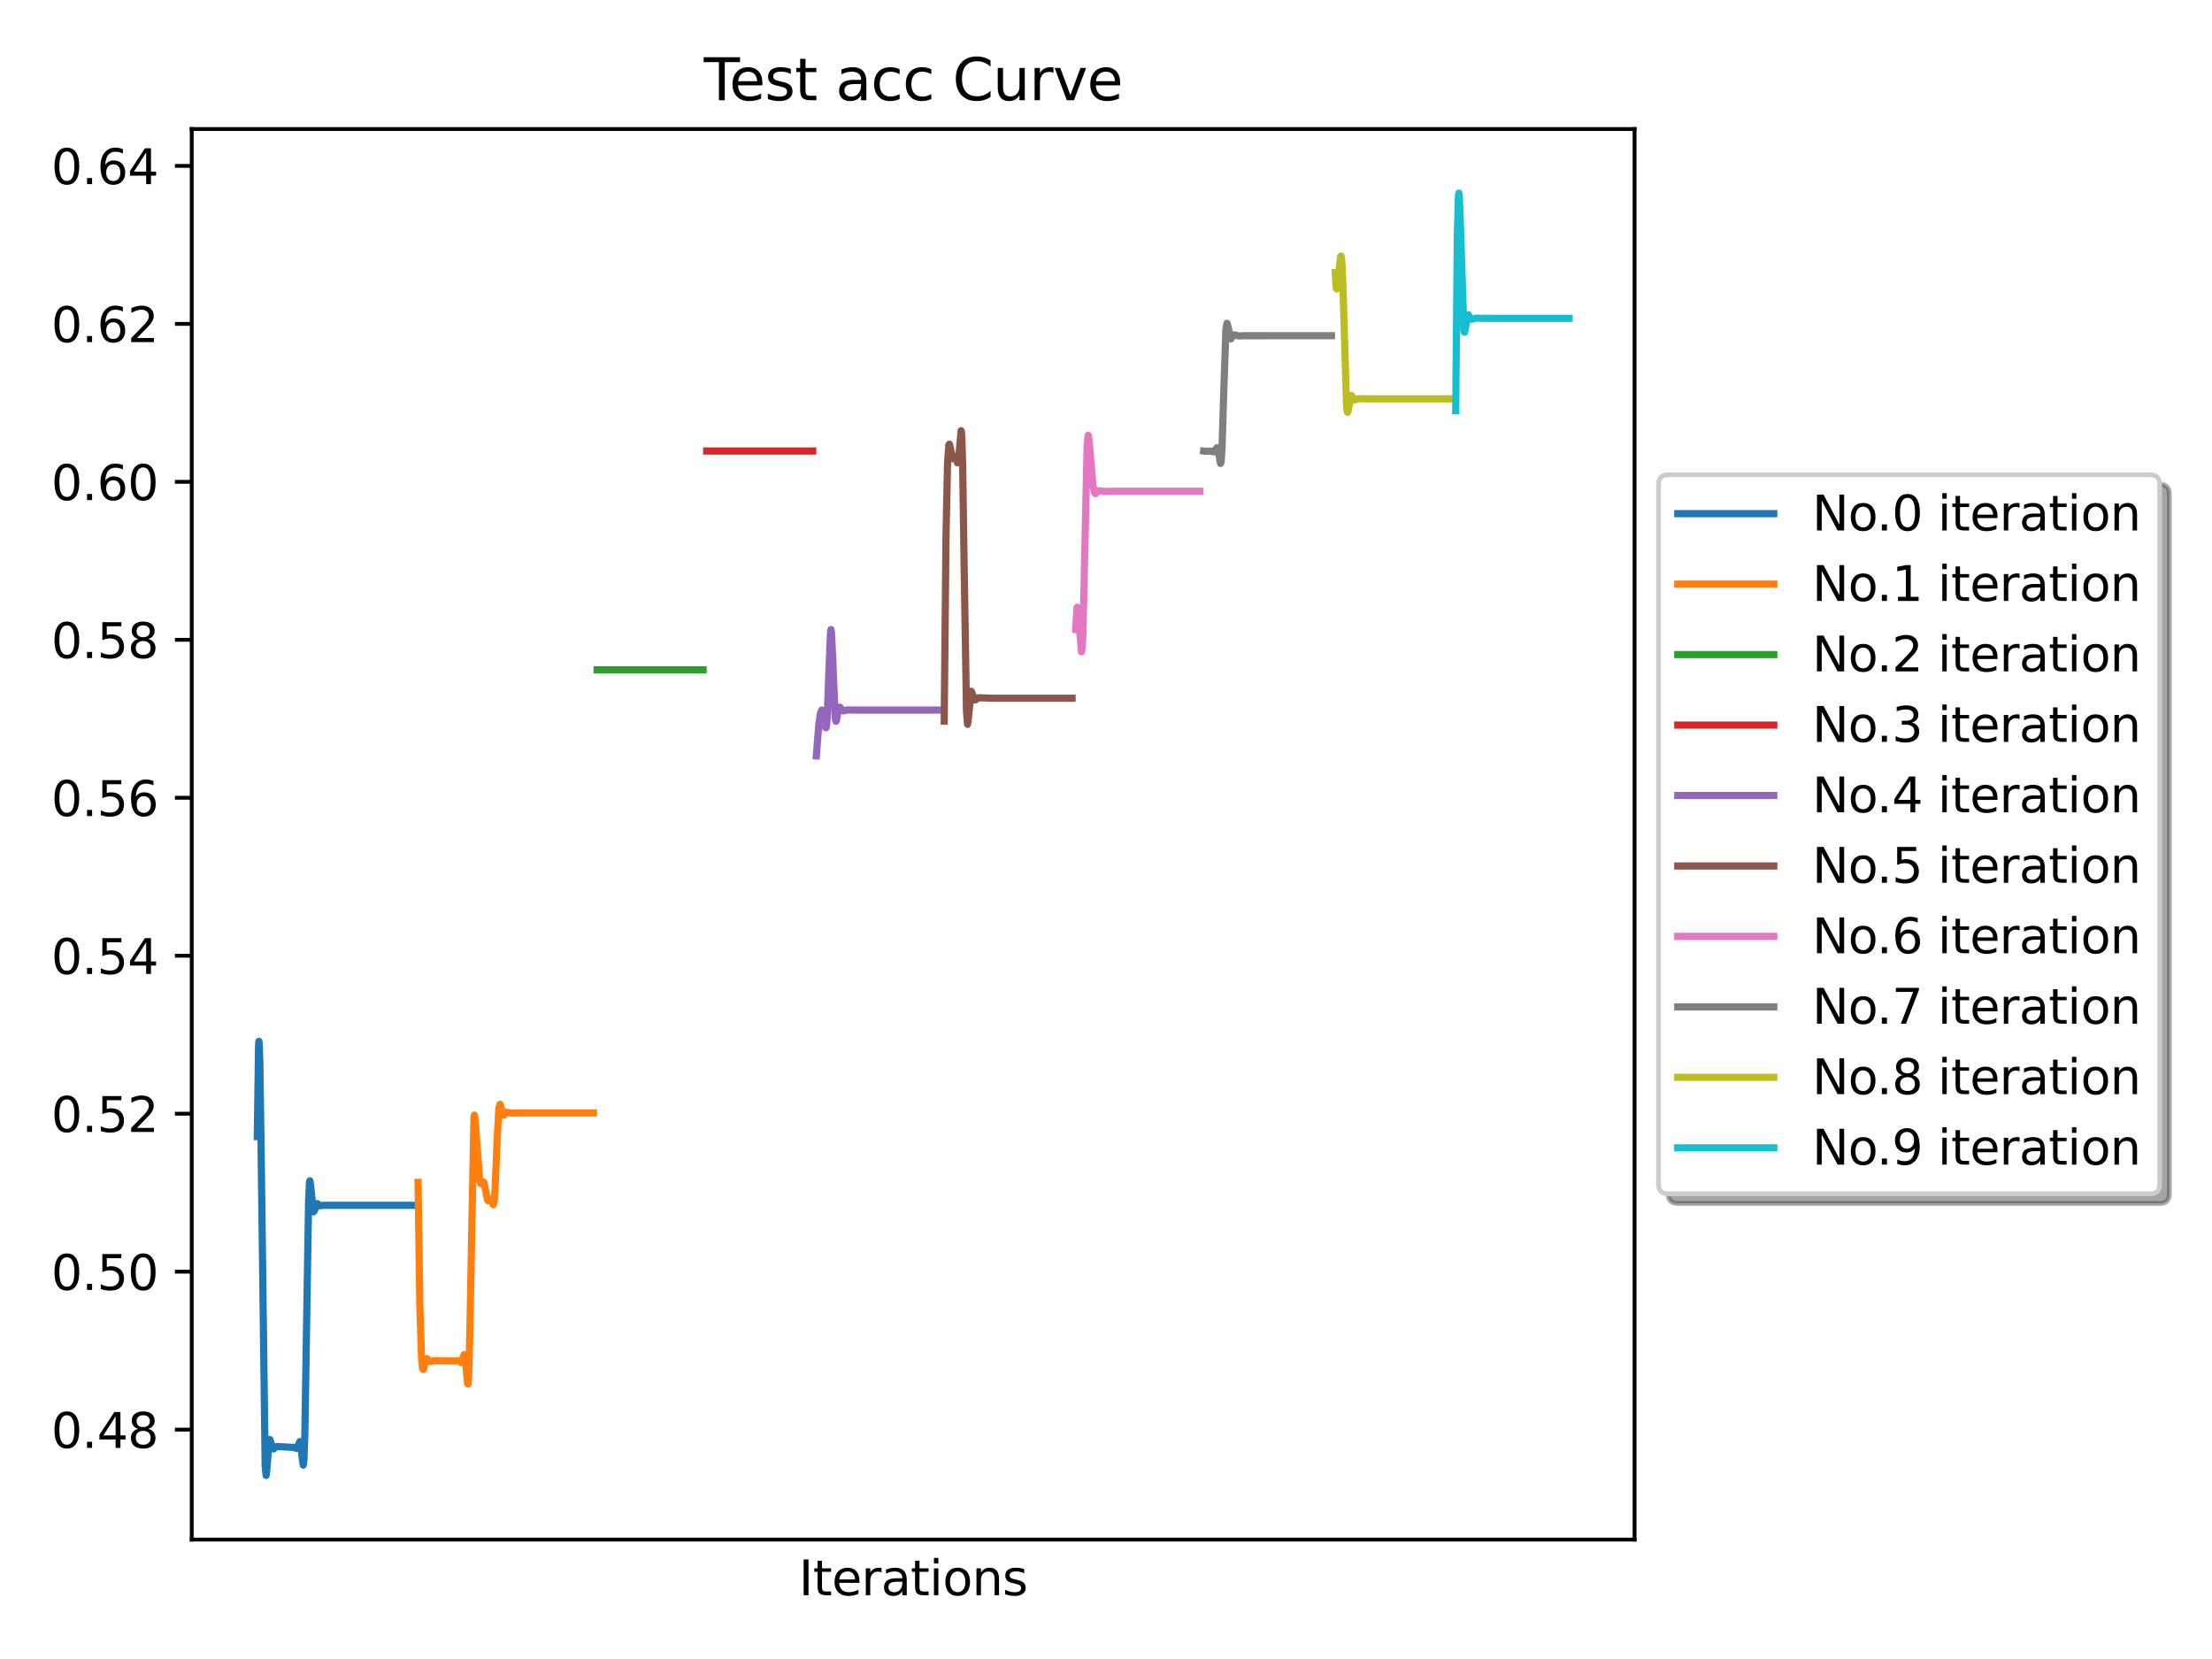 <?xml version="1.0" encoding="utf-8" standalone="no"?>
<!DOCTYPE svg PUBLIC "-//W3C//DTD SVG 1.1//EN"
        "http://www.w3.org/Graphics/SVG/1.1/DTD/svg11.dtd">
<svg xmlns:xlink="http://www.w3.org/1999/xlink" width="460.8pt" height="345.6pt" viewBox="0 0 460.8 345.6"
     xmlns="http://www.w3.org/2000/svg" version="1.1">
    <defs>
        <style type="text/css">*{stroke-linejoin: round; stroke-linecap: butt}</style>
    </defs>
    <g id="figure_1">
        <g id="patch_1">
            <path d="M 0 345.6
L 460.8 345.6 
L 460.8 0 
L 0 0 
z
" style="fill: #ffffff"/>
        </g>
        <g id="axes_1">
            <g id="patch_2">
                <path d="M 39.94 320.72
L 340.51 320.72 
L 340.51 26.88 
L 39.94 26.88 
z
" style="fill: #ffffff"/>
            </g>
            <g id="matplotlib.axis_1">
                <g id="text_1">
                    <!-- Iterations -->
                    <g transform="translate(166.412 332.318)scale(0.1 -0.1)">
                        <defs>
                            <path id="DejaVuSans-49" d="M 628 4666
L 1259 4666 
L 1259 0 
L 628 0 
L 628 4666 
z
" transform="scale(0.016)"/>
                            <path id="DejaVuSans-74" d="M 1172 4494
L 1172 3500 
L 2356 3500 
L 2356 3053 
L 1172 3053 
L 1172 1153 
Q 1172 725 1289 603 
Q 1406 481 1766 481 
L 2356 481 
L 2356 0 
L 1766 0 
Q 1100 0 847 248 
Q 594 497 594 1153 
L 594 3053 
L 172 3053 
L 172 3500 
L 594 3500 
L 594 4494 
L 1172 4494 
z
" transform="scale(0.016)"/>
                            <path id="DejaVuSans-65" d="M 3597 1894
L 3597 1613 
L 953 1613 
Q 991 1019 1311 708 
Q 1631 397 2203 397 
Q 2534 397 2845 478 
Q 3156 559 3463 722 
L 3463 178 
Q 3153 47 2828 -22 
Q 2503 -91 2169 -91 
Q 1331 -91 842 396 
Q 353 884 353 1716 
Q 353 2575 817 3079 
Q 1281 3584 2069 3584 
Q 2775 3584 3186 3129 
Q 3597 2675 3597 1894 
z
M 3022 2063 
Q 3016 2534 2758 2815 
Q 2500 3097 2075 3097 
Q 1594 3097 1305 2825 
Q 1016 2553 972 2059 
L 3022 2063 
z
" transform="scale(0.016)"/>
                            <path id="DejaVuSans-72" d="M 2631 2963
Q 2534 3019 2420 3045 
Q 2306 3072 2169 3072 
Q 1681 3072 1420 2755 
Q 1159 2438 1159 1844 
L 1159 0 
L 581 0 
L 581 3500 
L 1159 3500 
L 1159 2956 
Q 1341 3275 1631 3429 
Q 1922 3584 2338 3584 
Q 2397 3584 2469 3576 
Q 2541 3569 2628 3553 
L 2631 2963 
z
" transform="scale(0.016)"/>
                            <path id="DejaVuSans-61" d="M 2194 1759
Q 1497 1759 1228 1600 
Q 959 1441 959 1056 
Q 959 750 1161 570 
Q 1363 391 1709 391 
Q 2188 391 2477 730 
Q 2766 1069 2766 1631 
L 2766 1759 
L 2194 1759 
z
M 3341 1997 
L 3341 0 
L 2766 0 
L 2766 531 
Q 2569 213 2275 61 
Q 1981 -91 1556 -91 
Q 1019 -91 701 211 
Q 384 513 384 1019 
Q 384 1609 779 1909 
Q 1175 2209 1959 2209 
L 2766 2209 
L 2766 2266 
Q 2766 2663 2505 2880 
Q 2244 3097 1772 3097 
Q 1472 3097 1187 3025 
Q 903 2953 641 2809 
L 641 3341 
Q 956 3463 1253 3523 
Q 1550 3584 1831 3584 
Q 2591 3584 2966 3190 
Q 3341 2797 3341 1997 
z
" transform="scale(0.016)"/>
                            <path id="DejaVuSans-69" d="M 603 3500
L 1178 3500 
L 1178 0 
L 603 0 
L 603 3500 
z
M 603 4863 
L 1178 4863 
L 1178 4134 
L 603 4134 
L 603 4863 
z
" transform="scale(0.016)"/>
                            <path id="DejaVuSans-6f" d="M 1959 3097
Q 1497 3097 1228 2736 
Q 959 2375 959 1747 
Q 959 1119 1226 758 
Q 1494 397 1959 397 
Q 2419 397 2687 759 
Q 2956 1122 2956 1747 
Q 2956 2369 2687 2733 
Q 2419 3097 1959 3097 
z
M 1959 3584 
Q 2709 3584 3137 3096 
Q 3566 2609 3566 1747 
Q 3566 888 3137 398 
Q 2709 -91 1959 -91 
Q 1206 -91 779 398 
Q 353 888 353 1747 
Q 353 2609 779 3096 
Q 1206 3584 1959 3584 
z
" transform="scale(0.016)"/>
                            <path id="DejaVuSans-6e" d="M 3513 2113
L 3513 0 
L 2938 0 
L 2938 2094 
Q 2938 2591 2744 2837 
Q 2550 3084 2163 3084 
Q 1697 3084 1428 2787 
Q 1159 2491 1159 1978 
L 1159 0 
L 581 0 
L 581 3500 
L 1159 3500 
L 1159 2956 
Q 1366 3272 1645 3428 
Q 1925 3584 2291 3584 
Q 2894 3584 3203 3211 
Q 3513 2838 3513 2113 
z
" transform="scale(0.016)"/>
                            <path id="DejaVuSans-73" d="M 2834 3397
L 2834 2853 
Q 2591 2978 2328 3040 
Q 2066 3103 1784 3103 
Q 1356 3103 1142 2972 
Q 928 2841 928 2578 
Q 928 2378 1081 2264 
Q 1234 2150 1697 2047 
L 1894 2003 
Q 2506 1872 2764 1633 
Q 3022 1394 3022 966 
Q 3022 478 2636 193 
Q 2250 -91 1575 -91 
Q 1294 -91 989 -36 
Q 684 19 347 128 
L 347 722 
Q 666 556 975 473 
Q 1284 391 1588 391 
Q 1994 391 2212 530 
Q 2431 669 2431 922 
Q 2431 1156 2273 1281 
Q 2116 1406 1581 1522 
L 1381 1569 
Q 847 1681 609 1914 
Q 372 2147 372 2553 
Q 372 3047 722 3315 
Q 1072 3584 1716 3584 
Q 2034 3584 2315 3537 
Q 2597 3491 2834 3397 
z
" transform="scale(0.016)"/>
                        </defs>
                        <use xlink:href="#DejaVuSans-49"/>
                        <use xlink:href="#DejaVuSans-74" x="29.492"/>
                        <use xlink:href="#DejaVuSans-65" x="68.701"/>
                        <use xlink:href="#DejaVuSans-72" x="130.225"/>
                        <use xlink:href="#DejaVuSans-61" x="171.338"/>
                        <use xlink:href="#DejaVuSans-74" x="232.617"/>
                        <use xlink:href="#DejaVuSans-69" x="271.826"/>
                        <use xlink:href="#DejaVuSans-6f" x="299.609"/>
                        <use xlink:href="#DejaVuSans-6e" x="360.791"/>
                        <use xlink:href="#DejaVuSans-73" x="424.17"/>
                    </g>
                </g>
            </g>
            <g id="matplotlib.axis_2">
                <g id="ytick_1">
                    <g id="line2d_1">
                        <defs>
                            <path id="mb1d325b5dc" d="M 0 0
L -3.5 0 
" style="stroke: #000000; stroke-width: 0.8"/>
                        </defs>
                        <g>
                            <use xlink:href="#mb1d325b5dc" x="39.94" y="297.822"
                                 style="stroke: #000000; stroke-width: 0.8"/>
                        </g>
                    </g>
                    <g id="text_2">
                        <!-- 0.48 -->
                        <g transform="translate(10.674 301.621)scale(0.1 -0.1)">
                            <defs>
                                <path id="DejaVuSans-30" d="M 2034 4250
Q 1547 4250 1301 3770 
Q 1056 3291 1056 2328 
Q 1056 1369 1301 889 
Q 1547 409 2034 409 
Q 2525 409 2770 889 
Q 3016 1369 3016 2328 
Q 3016 3291 2770 3770 
Q 2525 4250 2034 4250 
z
M 2034 4750 
Q 2819 4750 3233 4129 
Q 3647 3509 3647 2328 
Q 3647 1150 3233 529 
Q 2819 -91 2034 -91 
Q 1250 -91 836 529 
Q 422 1150 422 2328 
Q 422 3509 836 4129 
Q 1250 4750 2034 4750 
z
" transform="scale(0.016)"/>
                                <path id="DejaVuSans-2e" d="M 684 794
L 1344 794 
L 1344 0 
L 684 0 
L 684 794 
z
" transform="scale(0.016)"/>
                                <path id="DejaVuSans-34" d="M 2419 4116
L 825 1625 
L 2419 1625 
L 2419 4116 
z
M 2253 4666 
L 3047 4666 
L 3047 1625 
L 3713 1625 
L 3713 1100 
L 3047 1100 
L 3047 0 
L 2419 0 
L 2419 1100 
L 313 1100 
L 313 1709 
L 2253 4666 
z
" transform="scale(0.016)"/>
                                <path id="DejaVuSans-38" d="M 2034 2216
Q 1584 2216 1326 1975 
Q 1069 1734 1069 1313 
Q 1069 891 1326 650 
Q 1584 409 2034 409 
Q 2484 409 2743 651 
Q 3003 894 3003 1313 
Q 3003 1734 2745 1975 
Q 2488 2216 2034 2216 
z
M 1403 2484 
Q 997 2584 770 2862 
Q 544 3141 544 3541 
Q 544 4100 942 4425 
Q 1341 4750 2034 4750 
Q 2731 4750 3128 4425 
Q 3525 4100 3525 3541 
Q 3525 3141 3298 2862 
Q 3072 2584 2669 2484 
Q 3125 2378 3379 2068 
Q 3634 1759 3634 1313 
Q 3634 634 3220 271 
Q 2806 -91 2034 -91 
Q 1263 -91 848 271 
Q 434 634 434 1313 
Q 434 1759 690 2068 
Q 947 2378 1403 2484 
z
M 1172 3481 
Q 1172 3119 1398 2916 
Q 1625 2713 2034 2713 
Q 2441 2713 2670 2916 
Q 2900 3119 2900 3481 
Q 2900 3844 2670 4047 
Q 2441 4250 2034 4250 
Q 1625 4250 1398 4047 
Q 1172 3844 1172 3481 
z
" transform="scale(0.016)"/>
                            </defs>
                            <use xlink:href="#DejaVuSans-30"/>
                            <use xlink:href="#DejaVuSans-2e" x="63.623"/>
                            <use xlink:href="#DejaVuSans-34" x="95.41"/>
                            <use xlink:href="#DejaVuSans-38" x="159.033"/>
                        </g>
                    </g>
                </g>
                <g id="ytick_2">
                    <g id="line2d_2">
                        <g>
                            <use xlink:href="#mb1d325b5dc" x="39.94" y="264.914"
                                 style="stroke: #000000; stroke-width: 0.8"/>
                        </g>
                    </g>
                    <g id="text_3">
                        <!-- 0.50 -->
                        <g transform="translate(10.674 268.713)scale(0.1 -0.1)">
                            <defs>
                                <path id="DejaVuSans-35" d="M 691 4666
L 3169 4666 
L 3169 4134 
L 1269 4134 
L 1269 2991 
Q 1406 3038 1543 3061 
Q 1681 3084 1819 3084 
Q 2600 3084 3056 2656 
Q 3513 2228 3513 1497 
Q 3513 744 3044 326 
Q 2575 -91 1722 -91 
Q 1428 -91 1123 -41 
Q 819 9 494 109 
L 494 744 
Q 775 591 1075 516 
Q 1375 441 1709 441 
Q 2250 441 2565 725 
Q 2881 1009 2881 1497 
Q 2881 1984 2565 2268 
Q 2250 2553 1709 2553 
Q 1456 2553 1204 2497 
Q 953 2441 691 2322 
L 691 4666 
z
" transform="scale(0.016)"/>
                            </defs>
                            <use xlink:href="#DejaVuSans-30"/>
                            <use xlink:href="#DejaVuSans-2e" x="63.623"/>
                            <use xlink:href="#DejaVuSans-35" x="95.41"/>
                            <use xlink:href="#DejaVuSans-30" x="159.033"/>
                        </g>
                    </g>
                </g>
                <g id="ytick_3">
                    <g id="line2d_3">
                        <g>
                            <use xlink:href="#mb1d325b5dc" x="39.94" y="232.006"
                                 style="stroke: #000000; stroke-width: 0.8"/>
                        </g>
                    </g>
                    <g id="text_4">
                        <!-- 0.52 -->
                        <g transform="translate(10.674 235.805)scale(0.1 -0.1)">
                            <defs>
                                <path id="DejaVuSans-32" d="M 1228 531
L 3431 531 
L 3431 0 
L 469 0 
L 469 531 
Q 828 903 1448 1529 
Q 2069 2156 2228 2338 
Q 2531 2678 2651 2914 
Q 2772 3150 2772 3378 
Q 2772 3750 2511 3984 
Q 2250 4219 1831 4219 
Q 1534 4219 1204 4116 
Q 875 4013 500 3803 
L 500 4441 
Q 881 4594 1212 4672 
Q 1544 4750 1819 4750 
Q 2544 4750 2975 4387 
Q 3406 4025 3406 3419 
Q 3406 3131 3298 2873 
Q 3191 2616 2906 2266 
Q 2828 2175 2409 1742 
Q 1991 1309 1228 531 
z
" transform="scale(0.016)"/>
                            </defs>
                            <use xlink:href="#DejaVuSans-30"/>
                            <use xlink:href="#DejaVuSans-2e" x="63.623"/>
                            <use xlink:href="#DejaVuSans-35" x="95.41"/>
                            <use xlink:href="#DejaVuSans-32" x="159.033"/>
                        </g>
                    </g>
                </g>
                <g id="ytick_4">
                    <g id="line2d_4">
                        <g>
                            <use xlink:href="#mb1d325b5dc" x="39.94" y="199.098"
                                 style="stroke: #000000; stroke-width: 0.8"/>
                        </g>
                    </g>
                    <g id="text_5">
                        <!-- 0.54 -->
                        <g transform="translate(10.674 202.897)scale(0.1 -0.1)">
                            <use xlink:href="#DejaVuSans-30"/>
                            <use xlink:href="#DejaVuSans-2e" x="63.623"/>
                            <use xlink:href="#DejaVuSans-35" x="95.41"/>
                            <use xlink:href="#DejaVuSans-34" x="159.033"/>
                        </g>
                    </g>
                </g>
                <g id="ytick_5">
                    <g id="line2d_5">
                        <g>
                            <use xlink:href="#mb1d325b5dc" x="39.94" y="166.19"
                                 style="stroke: #000000; stroke-width: 0.8"/>
                        </g>
                    </g>
                    <g id="text_6">
                        <!-- 0.56 -->
                        <g transform="translate(10.674 169.989)scale(0.1 -0.1)">
                            <defs>
                                <path id="DejaVuSans-36" d="M 2113 2584
Q 1688 2584 1439 2293 
Q 1191 2003 1191 1497 
Q 1191 994 1439 701 
Q 1688 409 2113 409 
Q 2538 409 2786 701 
Q 3034 994 3034 1497 
Q 3034 2003 2786 2293 
Q 2538 2584 2113 2584 
z
M 3366 4563 
L 3366 3988 
Q 3128 4100 2886 4159 
Q 2644 4219 2406 4219 
Q 1781 4219 1451 3797 
Q 1122 3375 1075 2522 
Q 1259 2794 1537 2939 
Q 1816 3084 2150 3084 
Q 2853 3084 3261 2657 
Q 3669 2231 3669 1497 
Q 3669 778 3244 343 
Q 2819 -91 2113 -91 
Q 1303 -91 875 529 
Q 447 1150 447 2328 
Q 447 3434 972 4092 
Q 1497 4750 2381 4750 
Q 2619 4750 2861 4703 
Q 3103 4656 3366 4563 
z
" transform="scale(0.016)"/>
                            </defs>
                            <use xlink:href="#DejaVuSans-30"/>
                            <use xlink:href="#DejaVuSans-2e" x="63.623"/>
                            <use xlink:href="#DejaVuSans-35" x="95.41"/>
                            <use xlink:href="#DejaVuSans-36" x="159.033"/>
                        </g>
                    </g>
                </g>
                <g id="ytick_6">
                    <g id="line2d_6">
                        <g>
                            <use xlink:href="#mb1d325b5dc" x="39.94" y="133.282"
                                 style="stroke: #000000; stroke-width: 0.8"/>
                        </g>
                    </g>
                    <g id="text_7">
                        <!-- 0.58 -->
                        <g transform="translate(10.674 137.081)scale(0.1 -0.1)">
                            <use xlink:href="#DejaVuSans-30"/>
                            <use xlink:href="#DejaVuSans-2e" x="63.623"/>
                            <use xlink:href="#DejaVuSans-35" x="95.41"/>
                            <use xlink:href="#DejaVuSans-38" x="159.033"/>
                        </g>
                    </g>
                </g>
                <g id="ytick_7">
                    <g id="line2d_7">
                        <g>
                            <use xlink:href="#mb1d325b5dc" x="39.94" y="100.374"
                                 style="stroke: #000000; stroke-width: 0.8"/>
                        </g>
                    </g>
                    <g id="text_8">
                        <!-- 0.60 -->
                        <g transform="translate(10.674 104.173)scale(0.1 -0.1)">
                            <use xlink:href="#DejaVuSans-30"/>
                            <use xlink:href="#DejaVuSans-2e" x="63.623"/>
                            <use xlink:href="#DejaVuSans-36" x="95.41"/>
                            <use xlink:href="#DejaVuSans-30" x="159.033"/>
                        </g>
                    </g>
                </g>
                <g id="ytick_8">
                    <g id="line2d_8">
                        <g>
                            <use xlink:href="#mb1d325b5dc" x="39.94" y="67.466"
                                 style="stroke: #000000; stroke-width: 0.8"/>
                        </g>
                    </g>
                    <g id="text_9">
                        <!-- 0.62 -->
                        <g transform="translate(10.674 71.265)scale(0.1 -0.1)">
                            <use xlink:href="#DejaVuSans-30"/>
                            <use xlink:href="#DejaVuSans-2e" x="63.623"/>
                            <use xlink:href="#DejaVuSans-36" x="95.41"/>
                            <use xlink:href="#DejaVuSans-32" x="159.033"/>
                        </g>
                    </g>
                </g>
                <g id="ytick_9">
                    <g id="line2d_9">
                        <g>
                            <use xlink:href="#mb1d325b5dc" x="39.94" y="34.558"
                                 style="stroke: #000000; stroke-width: 0.8"/>
                        </g>
                    </g>
                    <g id="text_10">
                        <!-- 0.64 -->
                        <g transform="translate(10.674 38.357)scale(0.1 -0.1)">
                            <use xlink:href="#DejaVuSans-30"/>
                            <use xlink:href="#DejaVuSans-2e" x="63.623"/>
                            <use xlink:href="#DejaVuSans-36" x="95.41"/>
                            <use xlink:href="#DejaVuSans-34" x="159.033"/>
                        </g>
                    </g>
                </g>
            </g>
            <g id="line2d_10">
                <path d="M 53.602 236.777
L 53.865 217.886 
L 53.93 216.924 
L 53.996 217.227 
L 54.127 221.156 
L 54.389 238.971 
L 55.242 305.494 
L 55.439 307.364 
L 55.57 306.3 
L 56.095 299.948 
L 56.226 299.881 
L 56.423 300.499 
L 56.816 301.805 
L 57.013 301.848 
L 57.406 301.443 
L 57.734 301.328 
L 59.374 301.429 
L 61.342 301.54 
L 61.735 301.74 
L 61.932 301.533 
L 62.457 300.303 
L 62.522 300.367 
L 62.653 300.846 
L 62.916 303.403 
L 63.178 305.21 
L 63.309 304.263 
L 63.506 298.747 
L 63.834 278.111 
L 64.293 249.815 
L 64.49 246.143 
L 64.556 245.982 
L 64.687 246.744 
L 65.277 252.449 
L 65.408 252.352 
L 66.13 250.736 
L 66.458 251.018 
L 66.786 251.189 
L 67.31 251.091 
L 67.966 251.086 
L 69.671 251.092 
L 86.331 251.092 
L 86.331 251.092 
" clip-path="url(#pe5a96ecdb5)" style="fill: none; stroke: #1f77b4; stroke-width: 1.5; stroke-linecap: square"/>
            </g>
            <g id="line2d_11">
                <path d="M 87.092 246.321
L 87.458 271.827 
L 87.824 283.07 
L 88.044 285.152 
L 88.19 285.296 
L 88.41 284.486 
L 88.776 283.1 
L 88.922 283.019 
L 89.142 283.205 
L 89.581 283.629 
L 89.947 283.571 
L 90.46 283.472 
L 94.56 283.526 
L 95.438 283.489 
L 96.024 283.828 
L 96.171 283.636 
L 96.683 282.21 
L 96.756 282.252 
L 96.903 282.818 
L 97.122 285.171 
L 97.415 288.276 
L 97.488 288.312 
L 97.635 286.716 
L 97.855 278.626 
L 98.733 232.667 
L 98.806 232.293 
L 98.88 232.426 
L 99.026 233.849 
L 99.905 245.707 
L 100.124 246.544 
L 100.271 246.596 
L 100.71 246.212 
L 100.856 246.492 
L 101.149 247.943 
L 101.589 250.019 
L 101.735 250.147 
L 101.955 249.977 
L 102.174 249.814 
L 102.321 249.953 
L 102.76 250.971 
L 102.906 250.51 
L 103.126 247.968 
L 103.565 237.412 
L 103.931 230.793 
L 104.151 230.049 
L 104.297 230.431 
L 104.81 232.295 
L 104.956 232.305 
L 105.249 231.972 
L 105.542 231.727 
L 105.908 231.769 
L 106.494 231.874 
L 108.837 231.84 
L 123.626 231.841 
L 123.626 231.841 
" clip-path="url(#pe5a96ecdb5)" style="fill: none; stroke: #ff7f0e; stroke-width: 1.5; stroke-linecap: square"/>
            </g>
            <g id="line2d_12">
                <path d="M 124.387 139.534
L 146.46 139.534 
L 146.46 139.534 
" clip-path="url(#pe5a96ecdb5)" style="fill: none; stroke: #2ca02c; stroke-width: 1.5; stroke-linecap: square"/>
            </g>
            <g id="line2d_13">
                <path d="M 147.221 93.957
L 169.294 93.957 
L 169.294 93.957 
" clip-path="url(#pe5a96ecdb5)" style="fill: none; stroke: #d62728; stroke-width: 1.5; stroke-linecap: square"/>
            </g>
            <g id="line2d_14">
                <path d="M 170.055 157.469
L 170.574 150.917 
L 170.937 148.477 
L 171.196 147.928 
L 171.3 148.003 
L 171.455 148.446 
L 171.715 150.037 
L 172.026 151.611 
L 172.078 151.585 
L 172.181 151.118 
L 172.337 149.106 
L 172.648 140.582 
L 173.011 131.701 
L 173.115 131.144 
L 173.219 131.889 
L 173.426 136.226 
L 173.996 149.667 
L 174.152 150.25 
L 174.256 150.041 
L 174.567 148.219 
L 174.826 147.348 
L 174.982 147.329 
L 175.241 147.701 
L 175.552 148.068 
L 175.812 148.068 
L 176.589 147.889 
L 177.938 147.922 
L 195.933 147.926 
L 195.933 147.926 
" clip-path="url(#pe5a96ecdb5)" style="fill: none; stroke: #9467bd; stroke-width: 1.5; stroke-linecap: square"/>
            </g>
            <g id="line2d_15">
                <path d="M 196.695 150.229
L 197.068 111.761 
L 197.389 96.705 
L 197.656 92.7 
L 197.762 92.52 
L 197.869 92.856 
L 198.456 95.562 
L 198.67 95.293 
L 198.937 95.062 
L 199.097 95.408 
L 199.471 96.421 
L 199.577 96.237 
L 199.738 95.125 
L 200.218 89.721 
L 200.271 89.905 
L 200.378 91.331 
L 200.538 96.838 
L 200.859 118.54 
L 201.339 148.169 
L 201.553 150.889 
L 201.659 150.375 
L 202.3 144.004 
L 202.353 144.024 
L 202.514 144.424 
L 202.994 145.823 
L 203.208 145.793 
L 203.848 145.353 
L 206.838 145.457 
L 223.334 145.458 
L 223.334 145.458 
" clip-path="url(#pe5a96ecdb5)" style="fill: none; stroke: #8c564b; stroke-width: 1.5; stroke-linecap: square"/>
            </g>
            <g id="line2d_16">
                <path d="M 224.095 131.143
L 224.355 126.645 
L 224.406 126.502 
L 224.458 126.558 
L 224.614 127.688 
L 225.288 135.785 
L 225.34 135.714 
L 225.444 134.91 
L 225.599 131.702 
L 225.859 120.644 
L 226.481 92.564 
L 226.688 90.684 
L 226.792 91 
L 226.999 93.153 
L 227.674 101.022 
L 227.985 102.617 
L 228.192 102.855 
L 228.4 102.698 
L 228.866 102.222 
L 229.178 102.26 
L 229.8 102.382 
L 232.185 102.348 
L 249.974 102.348 
L 249.974 102.348 
" clip-path="url(#pe5a96ecdb5)" style="fill: none; stroke: #e377c2; stroke-width: 1.5; stroke-linecap: square"/>
            </g>
            <g id="line2d_17">
                <path d="M 250.735 93.957
L 251.162 94.012 
L 252.336 93.993 
L 252.817 94.13 
L 253.03 93.938 
L 253.511 93.265 
L 253.618 93.38 
L 253.778 93.948 
L 254.258 96.545 
L 254.312 96.454 
L 254.418 95.766 
L 254.579 93.13 
L 254.899 82.77 
L 255.379 68.641 
L 255.593 67.344 
L 255.7 67.589 
L 256.394 70.617 
L 256.607 70.329 
L 256.981 69.782 
L 257.248 69.774 
L 257.995 69.978 
L 259.49 69.937 
L 277.374 69.934 
L 277.374 69.934 
" clip-path="url(#pe5a96ecdb5)" style="fill: none; stroke: #7f7f7f; stroke-width: 1.5; stroke-linecap: square"/>
            </g>
            <g id="line2d_18">
                <path d="M 278.135 56.771
L 278.379 60.042 
L 278.477 60.203 
L 278.575 59.876 
L 278.819 57.675 
L 279.258 53.481 
L 279.356 53.338 
L 279.453 53.729 
L 279.6 55.56 
L 279.844 62.479 
L 280.527 84.887 
L 280.722 85.876 
L 280.82 85.603 
L 281.503 82.358 
L 281.699 82.62 
L 282.138 83.28 
L 282.382 83.262 
L 283.065 83.046 
L 285.066 83.097 
L 302.492 83.097 
L 302.492 83.097 
" clip-path="url(#pe5a96ecdb5)" style="fill: none; stroke: #bcbd22; stroke-width: 1.5; stroke-linecap: square"/>
            </g>
            <g id="line2d_19">
                <path d="M 303.253 85.565
L 303.584 49.441 
L 303.82 40.737 
L 303.915 40.236 
L 304.009 41.069 
L 304.198 45.748 
L 304.955 68.862 
L 305.05 69.21 
L 305.097 69.19 
L 305.239 68.565 
L 305.759 65.57 
L 305.901 65.573 
L 306.137 65.993 
L 306.468 66.492 
L 306.704 66.499 
L 307.508 66.269 
L 308.643 66.312 
L 314.175 66.314 
L 326.848 66.314 
L 326.848 66.314 
" clip-path="url(#pe5a96ecdb5)" style="fill: none; stroke: #17becf; stroke-width: 1.5; stroke-linecap: square"/>
            </g>
            <g id="patch_3">
                <path d="M 39.94 320.72
L 39.94 26.88 
" style="fill: none; stroke: #000000; stroke-width: 0.8; stroke-linejoin: miter; stroke-linecap: square"/>
            </g>
            <g id="patch_4">
                <path d="M 340.51 320.72
L 340.51 26.88 
" style="fill: none; stroke: #000000; stroke-width: 0.8; stroke-linejoin: miter; stroke-linecap: square"/>
            </g>
            <g id="patch_5">
                <path d="M 39.94 320.72
L 340.51 320.72 
" style="fill: none; stroke: #000000; stroke-width: 0.8; stroke-linejoin: miter; stroke-linecap: square"/>
            </g>
            <g id="patch_6">
                <path d="M 39.94 26.88
L 340.51 26.88 
" style="fill: none; stroke: #000000; stroke-width: 0.8; stroke-linejoin: miter; stroke-linecap: square"/>
            </g>
            <g id="text_11">
                <!-- Test acc Curve -->
                <g transform="translate(146.62 20.88)scale(0.12 -0.12)">
                    <defs>
                        <path id="DejaVuSans-54" d="M -19 4666
L 3928 4666 
L 3928 4134 
L 2272 4134 
L 2272 0 
L 1638 0 
L 1638 4134 
L -19 4134 
L -19 4666 
z
" transform="scale(0.016)"/>
                        <path id="DejaVuSans-20" transform="scale(0.016)"/>
                        <path id="DejaVuSans-63" d="M 3122 3366
L 3122 2828 
Q 2878 2963 2633 3030 
Q 2388 3097 2138 3097 
Q 1578 3097 1268 2742 
Q 959 2388 959 1747 
Q 959 1106 1268 751 
Q 1578 397 2138 397 
Q 2388 397 2633 464 
Q 2878 531 3122 666 
L 3122 134 
Q 2881 22 2623 -34 
Q 2366 -91 2075 -91 
Q 1284 -91 818 406 
Q 353 903 353 1747 
Q 353 2603 823 3093 
Q 1294 3584 2113 3584 
Q 2378 3584 2631 3529 
Q 2884 3475 3122 3366 
z
" transform="scale(0.016)"/>
                        <path id="DejaVuSans-43" d="M 4122 4306
L 4122 3641 
Q 3803 3938 3442 4084 
Q 3081 4231 2675 4231 
Q 1875 4231 1450 3742 
Q 1025 3253 1025 2328 
Q 1025 1406 1450 917 
Q 1875 428 2675 428 
Q 3081 428 3442 575 
Q 3803 722 4122 1019 
L 4122 359 
Q 3791 134 3420 21 
Q 3050 -91 2638 -91 
Q 1578 -91 968 557 
Q 359 1206 359 2328 
Q 359 3453 968 4101 
Q 1578 4750 2638 4750 
Q 3056 4750 3426 4639 
Q 3797 4528 4122 4306 
z
" transform="scale(0.016)"/>
                        <path id="DejaVuSans-75" d="M 544 1381
L 544 3500 
L 1119 3500 
L 1119 1403 
Q 1119 906 1312 657 
Q 1506 409 1894 409 
Q 2359 409 2629 706 
Q 2900 1003 2900 1516 
L 2900 3500 
L 3475 3500 
L 3475 0 
L 2900 0 
L 2900 538 
Q 2691 219 2414 64 
Q 2138 -91 1772 -91 
Q 1169 -91 856 284 
Q 544 659 544 1381 
z
M 1991 3584 
L 1991 3584 
z
" transform="scale(0.016)"/>
                        <path id="DejaVuSans-76" d="M 191 3500
L 800 3500 
L 1894 563 
L 2988 3500 
L 3597 3500 
L 2284 0 
L 1503 0 
L 191 3500 
z
" transform="scale(0.016)"/>
                    </defs>
                    <use xlink:href="#DejaVuSans-54"/>
                    <use xlink:href="#DejaVuSans-65" x="44.084"/>
                    <use xlink:href="#DejaVuSans-73" x="105.607"/>
                    <use xlink:href="#DejaVuSans-74" x="157.707"/>
                    <use xlink:href="#DejaVuSans-20" x="196.916"/>
                    <use xlink:href="#DejaVuSans-61" x="228.703"/>
                    <use xlink:href="#DejaVuSans-63" x="289.982"/>
                    <use xlink:href="#DejaVuSans-63" x="344.963"/>
                    <use xlink:href="#DejaVuSans-20" x="399.943"/>
                    <use xlink:href="#DejaVuSans-43" x="431.73"/>
                    <use xlink:href="#DejaVuSans-75" x="501.555"/>
                    <use xlink:href="#DejaVuSans-72" x="564.934"/>
                    <use xlink:href="#DejaVuSans-76" x="606.047"/>
                    <use xlink:href="#DejaVuSans-65" x="665.227"/>
                </g>
            </g>
            <g id="legend_1">
                <g id="patch_7">
                    <path d="M 349.51 250.691
L 449.899 250.691 
Q 451.899 250.691 451.899 248.691 
L 451.899 102.909 
Q 451.899 100.909 449.899 100.909 
L 349.51 100.909 
Q 347.51 100.909 347.51 102.909 
L 347.51 248.691 
Q 347.51 250.691 349.51 250.691 
z
" style="fill: #4c4c4c; opacity: 0.5; stroke: #4c4c4c; stroke-linejoin: miter"/>
                </g>
                <g id="patch_8">
                    <path d="M 347.51 248.691
L 447.899 248.691 
Q 449.899 248.691 449.899 246.691 
L 449.899 100.909 
Q 449.899 98.909 447.899 98.909 
L 347.51 98.909 
Q 345.51 98.909 345.51 100.909 
L 345.51 246.691 
Q 345.51 248.691 347.51 248.691 
z
" style="fill: #ffffff; stroke: #cccccc; stroke-linejoin: miter"/>
                </g>
                <g id="line2d_20">
                    <path d="M 349.51 107.008
L 359.51 107.008 
L 369.51 107.008 
" style="fill: none; stroke: #1f77b4; stroke-width: 1.5; stroke-linecap: square"/>
                </g>
                <g id="text_12">
                    <!-- No.0 iteration -->
                    <g transform="translate(377.51 110.508)scale(0.1 -0.1)">
                        <defs>
                            <path id="DejaVuSans-4e" d="M 628 4666
L 1478 4666 
L 3547 763 
L 3547 4666 
L 4159 4666 
L 4159 0 
L 3309 0 
L 1241 3903 
L 1241 0 
L 628 0 
L 628 4666 
z
" transform="scale(0.016)"/>
                        </defs>
                        <use xlink:href="#DejaVuSans-4e"/>
                        <use xlink:href="#DejaVuSans-6f" x="74.805"/>
                        <use xlink:href="#DejaVuSans-2e" x="134.236"/>
                        <use xlink:href="#DejaVuSans-30" x="166.023"/>
                        <use xlink:href="#DejaVuSans-20" x="229.646"/>
                        <use xlink:href="#DejaVuSans-69" x="261.434"/>
                        <use xlink:href="#DejaVuSans-74" x="289.217"/>
                        <use xlink:href="#DejaVuSans-65" x="328.426"/>
                        <use xlink:href="#DejaVuSans-72" x="389.949"/>
                        <use xlink:href="#DejaVuSans-61" x="431.062"/>
                        <use xlink:href="#DejaVuSans-74" x="492.342"/>
                        <use xlink:href="#DejaVuSans-69" x="531.551"/>
                        <use xlink:href="#DejaVuSans-6f" x="559.334"/>
                        <use xlink:href="#DejaVuSans-6e" x="620.516"/>
                    </g>
                </g>
                <g id="line2d_21">
                    <path d="M 349.51 121.686
L 359.51 121.686 
L 369.51 121.686 
" style="fill: none; stroke: #ff7f0e; stroke-width: 1.5; stroke-linecap: square"/>
                </g>
                <g id="text_13">
                    <!-- No.1 iteration -->
                    <g transform="translate(377.51 125.186)scale(0.1 -0.1)">
                        <defs>
                            <path id="DejaVuSans-31" d="M 794 531
L 1825 531 
L 1825 4091 
L 703 3866 
L 703 4441 
L 1819 4666 
L 2450 4666 
L 2450 531 
L 3481 531 
L 3481 0 
L 794 0 
L 794 531 
z
" transform="scale(0.016)"/>
                        </defs>
                        <use xlink:href="#DejaVuSans-4e"/>
                        <use xlink:href="#DejaVuSans-6f" x="74.805"/>
                        <use xlink:href="#DejaVuSans-2e" x="134.236"/>
                        <use xlink:href="#DejaVuSans-31" x="166.023"/>
                        <use xlink:href="#DejaVuSans-20" x="229.646"/>
                        <use xlink:href="#DejaVuSans-69" x="261.434"/>
                        <use xlink:href="#DejaVuSans-74" x="289.217"/>
                        <use xlink:href="#DejaVuSans-65" x="328.426"/>
                        <use xlink:href="#DejaVuSans-72" x="389.949"/>
                        <use xlink:href="#DejaVuSans-61" x="431.062"/>
                        <use xlink:href="#DejaVuSans-74" x="492.342"/>
                        <use xlink:href="#DejaVuSans-69" x="531.551"/>
                        <use xlink:href="#DejaVuSans-6f" x="559.334"/>
                        <use xlink:href="#DejaVuSans-6e" x="620.516"/>
                    </g>
                </g>
                <g id="line2d_22">
                    <path d="M 349.51 136.364
L 359.51 136.364 
L 369.51 136.364 
" style="fill: none; stroke: #2ca02c; stroke-width: 1.5; stroke-linecap: square"/>
                </g>
                <g id="text_14">
                    <!-- No.2 iteration -->
                    <g transform="translate(377.51 139.864)scale(0.1 -0.1)">
                        <use xlink:href="#DejaVuSans-4e"/>
                        <use xlink:href="#DejaVuSans-6f" x="74.805"/>
                        <use xlink:href="#DejaVuSans-2e" x="134.236"/>
                        <use xlink:href="#DejaVuSans-32" x="166.023"/>
                        <use xlink:href="#DejaVuSans-20" x="229.646"/>
                        <use xlink:href="#DejaVuSans-69" x="261.434"/>
                        <use xlink:href="#DejaVuSans-74" x="289.217"/>
                        <use xlink:href="#DejaVuSans-65" x="328.426"/>
                        <use xlink:href="#DejaVuSans-72" x="389.949"/>
                        <use xlink:href="#DejaVuSans-61" x="431.062"/>
                        <use xlink:href="#DejaVuSans-74" x="492.342"/>
                        <use xlink:href="#DejaVuSans-69" x="531.551"/>
                        <use xlink:href="#DejaVuSans-6f" x="559.334"/>
                        <use xlink:href="#DejaVuSans-6e" x="620.516"/>
                    </g>
                </g>
                <g id="line2d_23">
                    <path d="M 349.51 151.042
L 359.51 151.042 
L 369.51 151.042 
" style="fill: none; stroke: #d62728; stroke-width: 1.5; stroke-linecap: square"/>
                </g>
                <g id="text_15">
                    <!-- No.3 iteration -->
                    <g transform="translate(377.51 154.542)scale(0.1 -0.1)">
                        <defs>
                            <path id="DejaVuSans-33" d="M 2597 2516
Q 3050 2419 3304 2112 
Q 3559 1806 3559 1356 
Q 3559 666 3084 287 
Q 2609 -91 1734 -91 
Q 1441 -91 1130 -33 
Q 819 25 488 141 
L 488 750 
Q 750 597 1062 519 
Q 1375 441 1716 441 
Q 2309 441 2620 675 
Q 2931 909 2931 1356 
Q 2931 1769 2642 2001 
Q 2353 2234 1838 2234 
L 1294 2234 
L 1294 2753 
L 1863 2753 
Q 2328 2753 2575 2939 
Q 2822 3125 2822 3475 
Q 2822 3834 2567 4026 
Q 2313 4219 1838 4219 
Q 1578 4219 1281 4162 
Q 984 4106 628 3988 
L 628 4550 
Q 988 4650 1302 4700 
Q 1616 4750 1894 4750 
Q 2613 4750 3031 4423 
Q 3450 4097 3450 3541 
Q 3450 3153 3228 2886 
Q 3006 2619 2597 2516 
z
" transform="scale(0.016)"/>
                        </defs>
                        <use xlink:href="#DejaVuSans-4e"/>
                        <use xlink:href="#DejaVuSans-6f" x="74.805"/>
                        <use xlink:href="#DejaVuSans-2e" x="134.236"/>
                        <use xlink:href="#DejaVuSans-33" x="166.023"/>
                        <use xlink:href="#DejaVuSans-20" x="229.646"/>
                        <use xlink:href="#DejaVuSans-69" x="261.434"/>
                        <use xlink:href="#DejaVuSans-74" x="289.217"/>
                        <use xlink:href="#DejaVuSans-65" x="328.426"/>
                        <use xlink:href="#DejaVuSans-72" x="389.949"/>
                        <use xlink:href="#DejaVuSans-61" x="431.062"/>
                        <use xlink:href="#DejaVuSans-74" x="492.342"/>
                        <use xlink:href="#DejaVuSans-69" x="531.551"/>
                        <use xlink:href="#DejaVuSans-6f" x="559.334"/>
                        <use xlink:href="#DejaVuSans-6e" x="620.516"/>
                    </g>
                </g>
                <g id="line2d_24">
                    <path d="M 349.51 165.72
L 359.51 165.72 
L 369.51 165.72 
" style="fill: none; stroke: #9467bd; stroke-width: 1.5; stroke-linecap: square"/>
                </g>
                <g id="text_16">
                    <!-- No.4 iteration -->
                    <g transform="translate(377.51 169.22)scale(0.1 -0.1)">
                        <use xlink:href="#DejaVuSans-4e"/>
                        <use xlink:href="#DejaVuSans-6f" x="74.805"/>
                        <use xlink:href="#DejaVuSans-2e" x="134.236"/>
                        <use xlink:href="#DejaVuSans-34" x="166.023"/>
                        <use xlink:href="#DejaVuSans-20" x="229.646"/>
                        <use xlink:href="#DejaVuSans-69" x="261.434"/>
                        <use xlink:href="#DejaVuSans-74" x="289.217"/>
                        <use xlink:href="#DejaVuSans-65" x="328.426"/>
                        <use xlink:href="#DejaVuSans-72" x="389.949"/>
                        <use xlink:href="#DejaVuSans-61" x="431.062"/>
                        <use xlink:href="#DejaVuSans-74" x="492.342"/>
                        <use xlink:href="#DejaVuSans-69" x="531.551"/>
                        <use xlink:href="#DejaVuSans-6f" x="559.334"/>
                        <use xlink:href="#DejaVuSans-6e" x="620.516"/>
                    </g>
                </g>
                <g id="line2d_25">
                    <path d="M 349.51 180.398
L 359.51 180.398 
L 369.51 180.398 
" style="fill: none; stroke: #8c564b; stroke-width: 1.5; stroke-linecap: square"/>
                </g>
                <g id="text_17">
                    <!-- No.5 iteration -->
                    <g transform="translate(377.51 183.898)scale(0.1 -0.1)">
                        <use xlink:href="#DejaVuSans-4e"/>
                        <use xlink:href="#DejaVuSans-6f" x="74.805"/>
                        <use xlink:href="#DejaVuSans-2e" x="134.236"/>
                        <use xlink:href="#DejaVuSans-35" x="166.023"/>
                        <use xlink:href="#DejaVuSans-20" x="229.646"/>
                        <use xlink:href="#DejaVuSans-69" x="261.434"/>
                        <use xlink:href="#DejaVuSans-74" x="289.217"/>
                        <use xlink:href="#DejaVuSans-65" x="328.426"/>
                        <use xlink:href="#DejaVuSans-72" x="389.949"/>
                        <use xlink:href="#DejaVuSans-61" x="431.062"/>
                        <use xlink:href="#DejaVuSans-74" x="492.342"/>
                        <use xlink:href="#DejaVuSans-69" x="531.551"/>
                        <use xlink:href="#DejaVuSans-6f" x="559.334"/>
                        <use xlink:href="#DejaVuSans-6e" x="620.516"/>
                    </g>
                </g>
                <g id="line2d_26">
                    <path d="M 349.51 195.077
L 359.51 195.077 
L 369.51 195.077 
" style="fill: none; stroke: #e377c2; stroke-width: 1.5; stroke-linecap: square"/>
                </g>
                <g id="text_18">
                    <!-- No.6 iteration -->
                    <g transform="translate(377.51 198.577)scale(0.1 -0.1)">
                        <use xlink:href="#DejaVuSans-4e"/>
                        <use xlink:href="#DejaVuSans-6f" x="74.805"/>
                        <use xlink:href="#DejaVuSans-2e" x="134.236"/>
                        <use xlink:href="#DejaVuSans-36" x="166.023"/>
                        <use xlink:href="#DejaVuSans-20" x="229.646"/>
                        <use xlink:href="#DejaVuSans-69" x="261.434"/>
                        <use xlink:href="#DejaVuSans-74" x="289.217"/>
                        <use xlink:href="#DejaVuSans-65" x="328.426"/>
                        <use xlink:href="#DejaVuSans-72" x="389.949"/>
                        <use xlink:href="#DejaVuSans-61" x="431.062"/>
                        <use xlink:href="#DejaVuSans-74" x="492.342"/>
                        <use xlink:href="#DejaVuSans-69" x="531.551"/>
                        <use xlink:href="#DejaVuSans-6f" x="559.334"/>
                        <use xlink:href="#DejaVuSans-6e" x="620.516"/>
                    </g>
                </g>
                <g id="line2d_27">
                    <path d="M 349.51 209.755
L 359.51 209.755 
L 369.51 209.755 
" style="fill: none; stroke: #7f7f7f; stroke-width: 1.5; stroke-linecap: square"/>
                </g>
                <g id="text_19">
                    <!-- No.7 iteration -->
                    <g transform="translate(377.51 213.255)scale(0.1 -0.1)">
                        <defs>
                            <path id="DejaVuSans-37" d="M 525 4666
L 3525 4666 
L 3525 4397 
L 1831 0 
L 1172 0 
L 2766 4134 
L 525 4134 
L 525 4666 
z
" transform="scale(0.016)"/>
                        </defs>
                        <use xlink:href="#DejaVuSans-4e"/>
                        <use xlink:href="#DejaVuSans-6f" x="74.805"/>
                        <use xlink:href="#DejaVuSans-2e" x="134.236"/>
                        <use xlink:href="#DejaVuSans-37" x="166.023"/>
                        <use xlink:href="#DejaVuSans-20" x="229.646"/>
                        <use xlink:href="#DejaVuSans-69" x="261.434"/>
                        <use xlink:href="#DejaVuSans-74" x="289.217"/>
                        <use xlink:href="#DejaVuSans-65" x="328.426"/>
                        <use xlink:href="#DejaVuSans-72" x="389.949"/>
                        <use xlink:href="#DejaVuSans-61" x="431.062"/>
                        <use xlink:href="#DejaVuSans-74" x="492.342"/>
                        <use xlink:href="#DejaVuSans-69" x="531.551"/>
                        <use xlink:href="#DejaVuSans-6f" x="559.334"/>
                        <use xlink:href="#DejaVuSans-6e" x="620.516"/>
                    </g>
                </g>
                <g id="line2d_28">
                    <path d="M 349.51 224.433
L 359.51 224.433 
L 369.51 224.433 
" style="fill: none; stroke: #bcbd22; stroke-width: 1.5; stroke-linecap: square"/>
                </g>
                <g id="text_20">
                    <!-- No.8 iteration -->
                    <g transform="translate(377.51 227.933)scale(0.1 -0.1)">
                        <use xlink:href="#DejaVuSans-4e"/>
                        <use xlink:href="#DejaVuSans-6f" x="74.805"/>
                        <use xlink:href="#DejaVuSans-2e" x="134.236"/>
                        <use xlink:href="#DejaVuSans-38" x="166.023"/>
                        <use xlink:href="#DejaVuSans-20" x="229.646"/>
                        <use xlink:href="#DejaVuSans-69" x="261.434"/>
                        <use xlink:href="#DejaVuSans-74" x="289.217"/>
                        <use xlink:href="#DejaVuSans-65" x="328.426"/>
                        <use xlink:href="#DejaVuSans-72" x="389.949"/>
                        <use xlink:href="#DejaVuSans-61" x="431.062"/>
                        <use xlink:href="#DejaVuSans-74" x="492.342"/>
                        <use xlink:href="#DejaVuSans-69" x="531.551"/>
                        <use xlink:href="#DejaVuSans-6f" x="559.334"/>
                        <use xlink:href="#DejaVuSans-6e" x="620.516"/>
                    </g>
                </g>
                <g id="line2d_29">
                    <path d="M 349.51 239.111
L 359.51 239.111 
L 369.51 239.111 
" style="fill: none; stroke: #17becf; stroke-width: 1.5; stroke-linecap: square"/>
                </g>
                <g id="text_21">
                    <!-- No.9 iteration -->
                    <g transform="translate(377.51 242.611)scale(0.1 -0.1)">
                        <defs>
                            <path id="DejaVuSans-39" d="M 703 97
L 703 672 
Q 941 559 1184 500 
Q 1428 441 1663 441 
Q 2288 441 2617 861 
Q 2947 1281 2994 2138 
Q 2813 1869 2534 1725 
Q 2256 1581 1919 1581 
Q 1219 1581 811 2004 
Q 403 2428 403 3163 
Q 403 3881 828 4315 
Q 1253 4750 1959 4750 
Q 2769 4750 3195 4129 
Q 3622 3509 3622 2328 
Q 3622 1225 3098 567 
Q 2575 -91 1691 -91 
Q 1453 -91 1209 -44 
Q 966 3 703 97 
z
M 1959 2075 
Q 2384 2075 2632 2365 
Q 2881 2656 2881 3163 
Q 2881 3666 2632 3958 
Q 2384 4250 1959 4250 
Q 1534 4250 1286 3958 
Q 1038 3666 1038 3163 
Q 1038 2656 1286 2365 
Q 1534 2075 1959 2075 
z
" transform="scale(0.016)"/>
                        </defs>
                        <use xlink:href="#DejaVuSans-4e"/>
                        <use xlink:href="#DejaVuSans-6f" x="74.805"/>
                        <use xlink:href="#DejaVuSans-2e" x="134.236"/>
                        <use xlink:href="#DejaVuSans-39" x="166.023"/>
                        <use xlink:href="#DejaVuSans-20" x="229.646"/>
                        <use xlink:href="#DejaVuSans-69" x="261.434"/>
                        <use xlink:href="#DejaVuSans-74" x="289.217"/>
                        <use xlink:href="#DejaVuSans-65" x="328.426"/>
                        <use xlink:href="#DejaVuSans-72" x="389.949"/>
                        <use xlink:href="#DejaVuSans-61" x="431.062"/>
                        <use xlink:href="#DejaVuSans-74" x="492.342"/>
                        <use xlink:href="#DejaVuSans-69" x="531.551"/>
                        <use xlink:href="#DejaVuSans-6f" x="559.334"/>
                        <use xlink:href="#DejaVuSans-6e" x="620.516"/>
                    </g>
                </g>
            </g>
        </g>
    </g>
    <defs>
        <clipPath id="pe5a96ecdb5">
            <rect x="39.94" y="26.88" width="300.57" height="293.84"/>
        </clipPath>
    </defs>
</svg>
